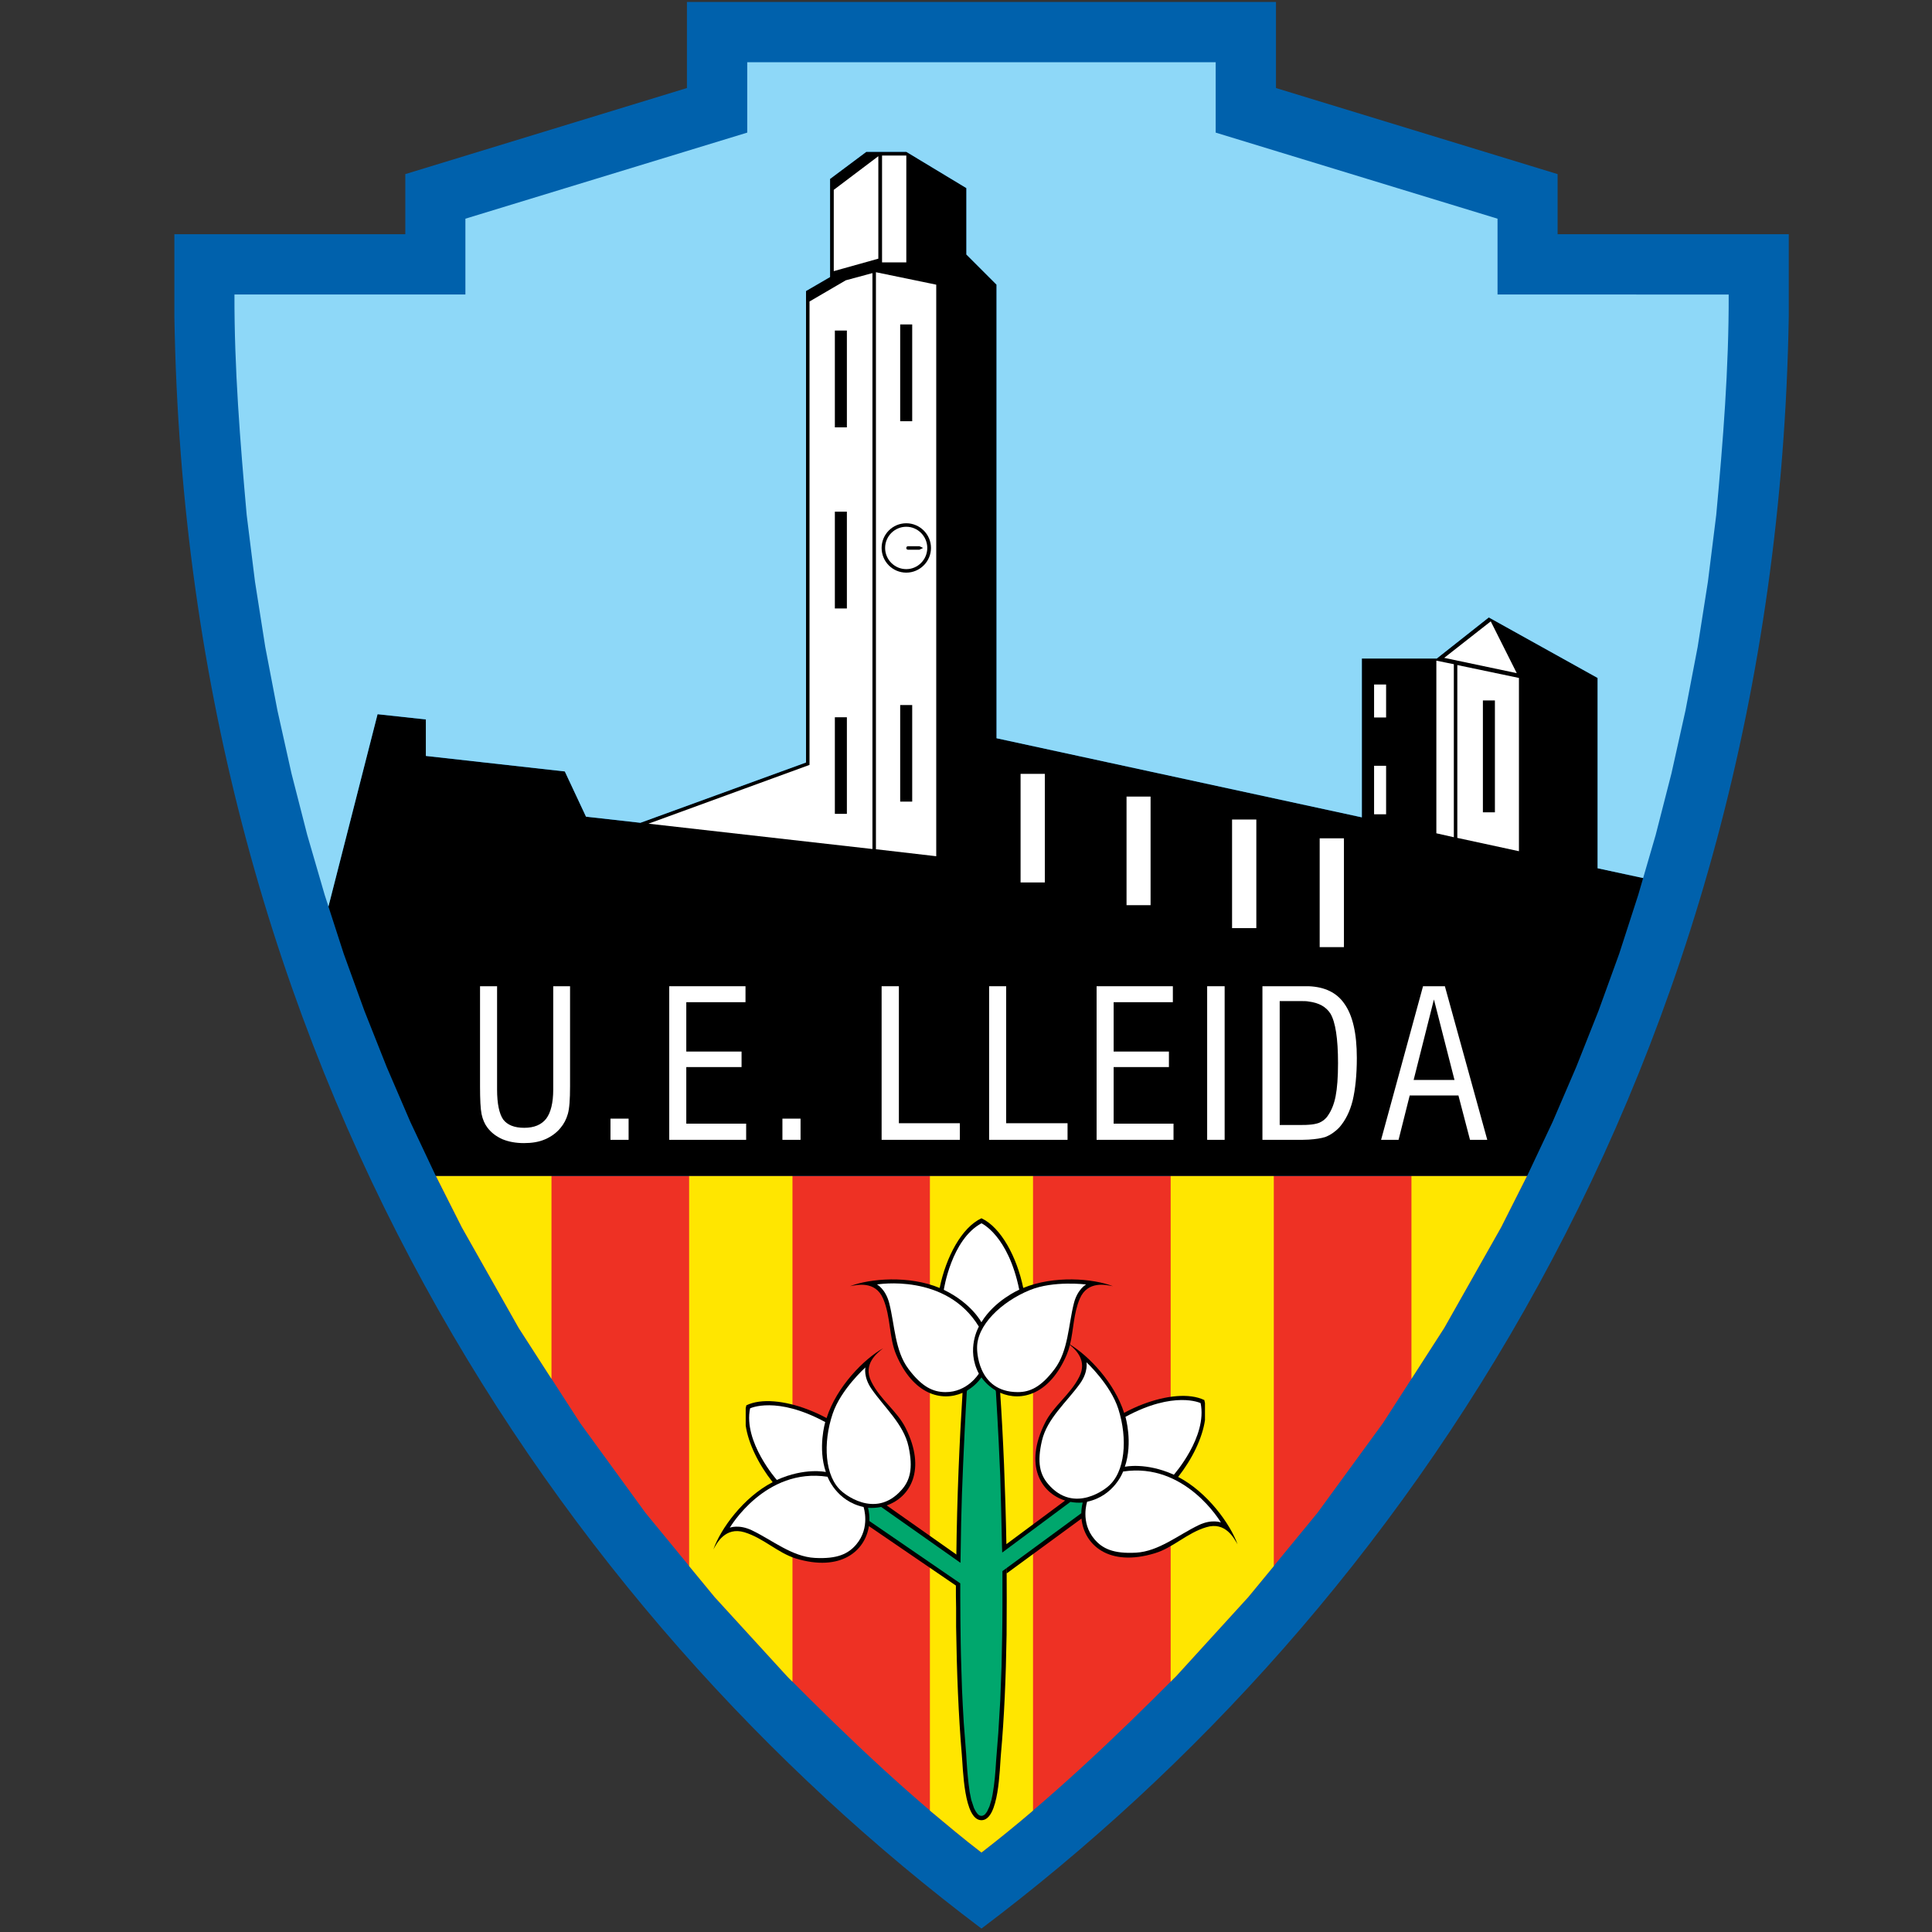 <?xml version="1.0" encoding="iso-8859-1"?>
<!-- Generator: Adobe Illustrator 24.0.1, SVG Export Plug-In . SVG Version: 6.00 Build 0)  -->
<svg version="1.1" id="Layer_1" xmlns="http://www.w3.org/2000/svg" xmlns:xlink="http://www.w3.org/1999/xlink" x="0px" y="0px"
	 viewBox="0 0 600 600" style="enable-background:new 0 0 600 600;" xml:space="preserve">
<rect x="0" y="0" width="600" height="600" fill="#333333" stroke="none"/>
<path style="fill:#0061AC;" d="M483.731,72.734V54.073l-87.463-26.732V0.605H213.336v26.735l-87.463,26.732v18.661h-71.72
	c0,0.271,0,0.542,0,0.747v24.766c3.799,233.143,119.762,402.099,250.649,500.689c130.89-98.59,246.85-267.545,250.719-500.755
	V73.616c0-0.273,0-0.611,0-0.882H483.731z"/>
<path style="fill:#EE3124;" d="M135.373,365.18l-0.135-0.203l8.211,16.216l17.64,31.212l19.068,29.518l20.288,27.887l21.51,26.19
	l22.46,24.564c19.133,19.27,38.88,38.066,60.388,54.756c21.509-16.69,41.255-35.486,60.457-54.756L387.65,496l21.511-26.19
	l20.354-27.887l18.999-29.518l17.642-31.212l8.211-16.216l-0.136,0.203H135.373z"/>
<g>
	<polygon style="fill:#FFE600;" points="135.373,365.18 143.449,381.193 161.089,412.405 171.268,428.215 171.268,365.18 	"/>
	<path style="fill:#FFE600;" d="M214.016,486.366l7.939,9.634l22.46,24.564c0.542,0.542,1.084,1.154,1.695,1.697V365.18h-32.094
		V486.366z"/>
	<path style="fill:#FFE600;" d="M288.79,562.294c5.293,4.41,10.517,8.821,16.012,13.026c5.429-4.206,10.789-8.547,16.014-13.026
		V365.18H288.79V562.294z"/>
	<path style="fill:#FFE600;" d="M363.564,522.261c0.541-0.542,1.084-1.154,1.695-1.697L387.65,496l7.939-9.634V365.18h-32.025
		V522.261z"/>
	<polygon style="fill:#FFE600;" points="438.337,428.215 448.515,412.405 466.157,381.193 474.231,365.18 438.337,365.18 	"/>
</g>
<polygon points="496.149,210.543 462.358,191.749 446.209,204.504 422.935,204.504 422.935,253.834 309.485,229.27 309.485,88.408 
	300.121,79.044 300.121,58.417 281.462,47.153 269.044,47.153 257.78,55.567 257.78,86.033 250.316,90.375 250.316,236.802 
	198.884,255.53 181.989,253.63 175.407,239.583 132.252,234.767 132.252,223.436 117.257,221.808 102.003,281.531 106.739,296.173 
	113.185,313.951 120.106,331.389 127.435,348.42 135.238,364.977 135.373,365.18 474.231,365.18 474.367,364.977 482.172,348.42 
	489.498,331.389 496.418,313.951 502.865,296.173 508.769,277.923 510.292,272.688 496.149,269.644 "/>
<path style="fill:#8ED8F8;" d="M465.072,91.461V67.916l-87.531-26.734V19.333H232.064v21.849l-87.53,26.734v23.545H72.813
	c-0.068,22.866,1.763,45.665,3.799,68.465l2.577,20.694l3.189,20.287l3.8,19.814l4.343,19.473l4.885,19.066l5.429,18.662
	l1.166,3.608l15.254-59.724l14.996,1.628v11.331l43.154,4.816l6.583,14.047l16.895,1.899l51.433-18.727V90.375l7.464-4.342V55.567
	l11.264-8.414h12.417l18.659,11.264v20.627l9.365,9.364V229.27l113.45,24.564v-49.33h23.274l16.149-12.755l33.791,18.795v59.101
	l14.143,3.044l3.905-13.427l4.886-19.066l4.341-19.473l3.8-19.814l3.188-20.287l2.58-20.694c2.103-22.8,3.934-45.599,3.867-68.465
	H465.072z"/>
<rect x="316.948" y="240.331" style="fill:#FFFFFF;" width="7.532" height="33.723"/>
<rect x="349.857" y="247.387" style="fill:#FFFFFF;" width="7.463" height="33.724"/>
<rect x="382.63" y="254.512" style="fill:#FFFFFF;" width="7.533" height="33.724"/>
<rect x="409.839" y="260.348" style="fill:#FFFFFF;" width="7.531" height="33.791"/>
<polygon style="fill:#FFFFFF;" points="272.776,80.333 258.933,84.201 258.933,58.959 272.776,48.509 "/>
<rect x="273.929" y="48.306" style="fill:#FFFFFF;" width="7.533" height="33.18"/>
<rect x="426.735" y="237.82" style="fill:#FFFFFF;" width="3.731" height="15.063"/>
<rect x="426.735" y="212.579" style="fill:#FFFFFF;" width="3.731" height="10.244"/>
<polygon style="fill:#FFFFFF;" points="462.967,192.967 448.515,204.301 471.043,209.051 "/>
<polygon style="fill:#FFFFFF;" points="446.073,258.787 446.073,205.182 451.5,206.269 451.5,260.008 "/>
<polygon style="fill:#FFFFFF;" points="272.03,263.74 290.757,265.911 290.757,88.408 272.03,84.541 "/>
<polygon style="fill:#FFFFFF;" points="270.944,263.671 201.394,255.801 251.401,237.549 251.401,93.632 262.667,87.051 
	270.944,84.812 "/>
<polygon style="fill:#FFFFFF;" points="452.586,260.212 452.586,206.539 471.721,210.543 471.721,264.35 "/>
<rect x="259.273" y="102.655" width="3.732" height="30.061"/>
<rect x="259.273" y="158.906" width="3.732" height="30.059"/>
<rect x="259.273" y="222.756" width="3.732" height="29.992"/>
<rect x="279.56" y="218.958" width="3.733" height="29.991"/>
<rect x="279.56" y="100.758" width="3.733" height="30.056"/>
<rect x="460.525" y="217.532" width="3.732" height="34.741"/>
<path d="M289.129,170.171c0-4.208-3.46-7.668-7.667-7.668c-4.276,0-7.668,3.46-7.668,7.668c0,4.207,3.392,7.667,7.668,7.667
	C285.668,177.838,289.129,174.378,289.129,170.171z"/>
<path style="fill:#FFFFFF;" d="M287.975,170.171c0-3.597-2.919-6.582-6.513-6.582c-3.665,0-6.582,2.985-6.582,6.582
	c0,3.595,2.918,6.58,6.582,6.58C285.057,176.751,287.975,173.766,287.975,170.171z"/>
<path d="M286.685,170.171l-1.153,0.542h-3.527c-0.341,0-0.543-0.204-0.543-0.542c0-0.271,0.202-0.544,0.543-0.544h3.527
	L286.685,170.171z"/>
<g>
	<path style="fill:#FFFFFF;" d="M171.81,338.377c0,4.072-0.747,7.125-2.17,9.026c-1.493,1.898-3.733,2.848-6.853,2.848
		c-3.054,0-5.226-0.882-6.513-2.577c-1.223-1.765-1.901-4.885-1.901-9.297v-32.094h-5.293v31.077c0,4.073,0.135,6.921,0.475,8.618
		c0.34,1.63,0.951,3.054,1.764,4.14c1.153,1.56,2.714,2.781,4.682,3.663c1.968,0.815,4.206,1.222,6.718,1.222
		c2.443,0,4.614-0.34,6.513-1.155c1.901-0.815,3.529-1.968,4.818-3.528c1.086-1.289,1.832-2.713,2.308-4.411
		c0.474-1.628,0.678-4.476,0.678-8.55v-31.077h-5.225V338.377z"/>
	<rect x="189.589" y="347.404" style="fill:#FFFFFF;" width="5.63" height="6.58"/>
	<polygon style="fill:#FFFFFF;" points="213.133,331.389 230.299,331.389 230.299,326.572 213.133,326.572 213.133,311.238 
		231.521,311.238 231.521,306.283 207.84,306.283 207.84,353.984 231.726,353.984 231.726,348.963 213.133,348.963 	"/>
	<rect x="242.988" y="347.404" style="fill:#FFFFFF;" width="5.631" height="6.58"/>
	<polygon style="fill:#FFFFFF;" points="279.155,306.283 273.794,306.283 273.794,353.984 298.086,353.984 298.086,348.828 
		279.155,348.828 	"/>
	<polygon style="fill:#FFFFFF;" points="312.471,306.283 307.178,306.283 307.178,353.984 331.537,353.984 331.537,348.828 
		312.471,348.828 	"/>
	<polygon style="fill:#FFFFFF;" points="345.854,331.389 363.02,331.389 363.02,326.572 345.854,326.572 345.854,311.238 
		364.242,311.238 364.242,306.283 340.56,306.283 340.56,353.984 364.446,353.984 364.446,348.963 345.854,348.963 	"/>
	<rect x="374.895" y="306.283" style="fill:#FFFFFF;" width="5.429" height="47.701"/>
	<path style="fill:#FFFFFF;" d="M406.447,306.283c-0.271,0-0.543,0-0.883,0H392.06v47.701h12.35c0.746,0,1.426-0.067,2.037-0.067
		c2.171-0.136,3.868-0.408,5.156-0.813c1.561-0.61,3.054-1.63,4.343-2.985c1.832-2.105,3.257-4.818,4.139-8.347
		c0.814-3.46,1.29-7.871,1.29-13.232c0-7.599-1.29-13.23-3.869-16.826C415.132,308.251,411.399,306.487,406.447,306.283z
		 M414.793,340.414c-0.476,2.443-1.29,4.478-2.444,6.108c-0.677,1.016-1.628,1.764-2.85,2.238c-0.813,0.272-1.832,0.477-3.053,0.542
		c-0.611,0.068-1.357,0.068-2.172,0.068h-6.853v-38.472h6.717c0.814,0,1.63,0,2.308,0.136c3.189,0.407,5.36,1.628,6.717,3.73
		c1.561,2.58,2.374,7.736,2.374,15.404C415.538,334.579,415.268,337.972,414.793,340.414z"/>
	<path style="fill:#FFFFFF;" d="M448.719,306.283h-3.393h-3.392l-13.027,47.701h5.428l3.461-13.774h15.131l3.595,13.774h5.362
		L448.719,306.283z M439.016,335.392l6.31-25.038v0.068l6.379,24.969H439.016z"/>
</g>
<path d="M365.885,458.672c4.349-5.531,7.506-12.012,8.331-17.632v-5.293c-0.067-0.338-0.136-0.678-0.204-0.949
	c-4.681-2.239-11.942-1.424-19.064,1.29c-1.978,0.755-3.946,1.66-5.844,2.691c-2.994-9.369-10.953-17.698-16.798-21.231
	c1.121-4.603,1.059-9.571,3.032-14.233c2.441-5.7,8.209-4.274,10.312-3.868c-6.194-2.42-18.336-3.397-27.869,0.537
	c-1.999-9.692-6.949-18.826-12.979-21.639c-6.087,2.813-10.998,11.952-12.982,21.647c-9.447-3.941-21.608-2.965-27.867-0.544
	c2.105-0.407,7.872-1.833,10.315,3.868c2.444,5.767,1.765,12.009,4.072,17.436c5.281,12.334,14.043,14.658,20.585,11.805
	c-0.931,14.733-1.724,32.645-1.926,50.892c0-0.203,0-0.407,0-0.678h-0.068v-0.067l-21.56-15.185
	c7.31-2.531,12.372-11.064,5.888-24.035c-2.647-5.293-7.872-8.752-10.654-14.385c-2.782-5.564,1.967-9.023,3.664-10.382
	c-5.835,3.243-14.43,11.864-17.565,21.679c-1.896-1.026-3.864-1.927-5.845-2.679c-7.124-2.716-14.385-3.531-19.066-1.29
	c-0.067,0.271-0.137,0.611-0.204,0.882v5.429c0.826,5.585,4.008,12.051,8.367,17.564c-9.125,4.711-16.228,14.6-18.41,20.908
	c1.018-1.9,3.664-7.126,9.635-5.359c5.971,1.831,10.314,6.378,15.945,8.142c13.979,4.248,21.546-2.328,22.723-10.048l27.015,18.461
	c0,0,0-0.065,0-0.134c0,2.374,0,4.749,0.067,7.124v0.813v0.815v0.814v0.814v0.815v0.881v0.815
	c0.204,14.114,0.747,27.751,1.765,39.695c0.407,4.342,0.61,20.423,6.105,20.423c5.499,0,5.633-16.081,6.039-20.423
	c1.018-11.195,1.562-23.952,1.765-37.183c0.061-7.156,0.057-14.414,0.012-21.639c0.008,0.852,0.023,1.704,0.056,2.572l23.195-16.991
	c0.779,8.033,8.379,15.165,22.809,10.749c5.633-1.697,9.974-6.31,15.945-8.075c5.971-1.832,8.619,3.461,9.704,5.292
	C382.085,473.33,374.971,463.393,365.885,458.672z M312.605,483.245c0-0.046-0.002-0.091-0.002-0.14
	c0.002,0.025,0.002,0.048,0.002,0.071c0,0.092,0.001,0.183,0.001,0.275C312.605,483.384,312.606,483.313,312.605,483.245z
	 M312.605,479.512h-0.062c-0.307-16.89-1.003-33.318-1.929-46.984c6.553,2.894,15.353,0.596,20.651-11.776
	c0.423-0.998,0.747-2.025,1.007-3.07c2.003,1.653,5.372,4.968,2.928,9.857c-2.781,5.565-8.007,9.026-10.652,14.318
	c-6.627,13.191-1.283,21.79,6.232,24.158L312.605,479.512z"/>
<g>
	<path style="fill:#FFFFFF;" d="M293.59,432.333c6.905,0.058,10.398-5.745,10.398-5.745c-4.056-7.661,0.008-14.589,0.008-14.589
		c-10.175-16.753-31.627-13.095-31.627-13.095s2.668,1.425,3.791,5.816c1.727,6.754,1.727,14.765,5.968,20.419
		C286.369,430.793,289.814,432.303,293.59,432.333z"/>
	<path style="fill:#FFFFFF;" d="M304.802,379.905c0,0,8.292,3.704,11.736,20.622c0,0-7.639,3.305-11.757,10.111
		c0,0-3.047-5.911-11.674-10.077C293.107,400.561,295.435,384.931,304.802,379.905z"/>
	<path style="fill:#FFFFFF;" d="M316.083,432.333c3.776,0.005,7.22-1.54,11.461-7.194c4.241-5.654,4.241-13.664,5.968-20.419
		c1.123-4.391,3.791-5.816,3.791-5.816s-10.118-1.275-17.477,1.743c-8.922,3.658-16.519,10.989-16.383,18.053
		C303.444,418.7,303.233,432.31,316.083,432.333z"/>
</g>
<g>
	<path style="fill:#FFFFFF;" d="M265.901,479.667c4.481-5.252,2.284-11.658,2.284-11.658c-8.475-1.819-11.172-9.384-11.172-9.384
		c-19.373-2.975-30.36,15.811-30.36,15.811s2.806-1.128,6.893,0.834c6.284,3.019,12.419,8.168,19.478,8.554
		C260.081,484.209,263.45,482.54,265.901,479.667z"/>
	<path style="fill:#FFFFFF;" d="M232.946,437.376c0,0,8.166-3.971,23.34,4.265c0,0-2.377,7.975,0.188,15.506
		c0,0-6.484-1.465-15.219,2.465C241.255,459.613,230.775,447.782,232.946,437.376z"/>
	<path style="fill:#FFFFFF;" d="M280.067,462.615c2.481-2.846,3.574-6.46,2.09-13.369c-1.485-6.91-7.531-12.167-11.496-17.901
		c-2.576-3.728-1.902-6.677-1.902-6.677s-7.601,6.801-10.151,14.333c-3.091,9.133-2.542,19.677,2.877,24.207
		C261.486,463.208,271.621,472.299,280.067,462.615z"/>
</g>
<g>
	<path style="fill:#FFFFFF;" d="M339.906,478.038c-4.484-5.253-2.285-11.66-2.285-11.66c8.474-1.816,11.169-9.382,11.169-9.382
		c19.375-2.975,30.362,15.811,30.362,15.811s-2.807-1.128-6.893,0.835c-6.285,3.018-12.421,8.166-19.478,8.554
		C345.725,482.581,342.354,480.91,339.906,478.038z"/>
	<path style="fill:#FFFFFF;" d="M372.859,435.747c0,0-8.167-3.969-23.34,4.266c0,0,2.377,7.976-0.188,15.506
		c0,0,6.486-1.466,15.219,2.464C364.55,457.984,375.029,446.154,372.859,435.747z"/>
	<path style="fill:#FFFFFF;" d="M325.445,460.806c-2.432-2.888-3.463-6.521-1.857-13.403c1.607-6.883,7.742-12.032,11.805-17.698
		c2.642-3.683,2.018-6.642,2.018-6.642s7.48,6.932,9.9,14.508c2.93,9.185,2.199,19.718-3.299,24.152
		C344.013,461.724,333.723,470.635,325.445,460.806z"/>
</g>
<path style="fill:#00A76D;" d="M332.424,466.424l-21.176,15.735c0-0.611-0.067-1.222-0.067-1.764
	c-0.135-7.329-0.34-14.657-0.543-21.983c-0.135-3.462-0.338-6.921-0.475-10.382c-0.272-5.293-0.544-10.586-0.884-15.878
	c-0.043-0.129-0.087-0.255-0.131-0.381c-1.694-1.004-3.182-2.374-4.352-4.002c-1.185,1.654-2.698,3.042-4.421,4.05
	c-0.041,0.11-0.079,0.221-0.119,0.334c-0.475,7.599-0.813,15.13-1.153,22.731c-0.273,6.038-0.476,12.01-0.611,18.047
	c-0.068,4.14-0.137,8.279-0.204,12.419l-24.633-17.357c-1.33,0.28-2.705,0.374-4.078,0.271c0.336,1.352,0.478,2.736,0.423,4.108
	l28.222,19.355c0,1.223,0,2.443,0,3.663c0,4.955,0.067,9.907,0.134,14.862c0.069,4.816,0.272,9.634,0.407,14.453
	c0.137,3.392,0.341,6.852,0.544,10.312l0.747,9.705l0.134,2.17c0.206,3.19,0.475,6.379,0.95,9.567l0.476,2.442l0.882,2.647
	l0.543,1.018l0.542,0.747c0.203,0.204,0.407,0.406,0.745,0.542c0.272,0.068,0.407,0.068,0.679,0.068
	c0.34-0.068,0.475-0.205,0.746-0.338l0.273-0.272l0.542-0.747c0.271-0.542,0.476-1.018,0.745-1.628
	c0.205-0.678,0.408-1.357,0.612-2.037l0.338-1.628c0.612-3.392,0.882-6.919,1.086-10.38c0.204-2.849,0.474-5.699,0.679-8.619
	c0.203-3.324,0.407-6.716,0.61-10.109c0.134-3.528,0.272-7.057,0.407-10.652c0.135-6.106,0.271-12.282,0.271-18.388
	c0-3.733,0-7.464,0-11.196l24.489-17.976c0.021-1.113,0.17-2.228,0.449-3.321C334.966,466.732,333.676,466.661,332.424,466.424z"/>
</svg>
